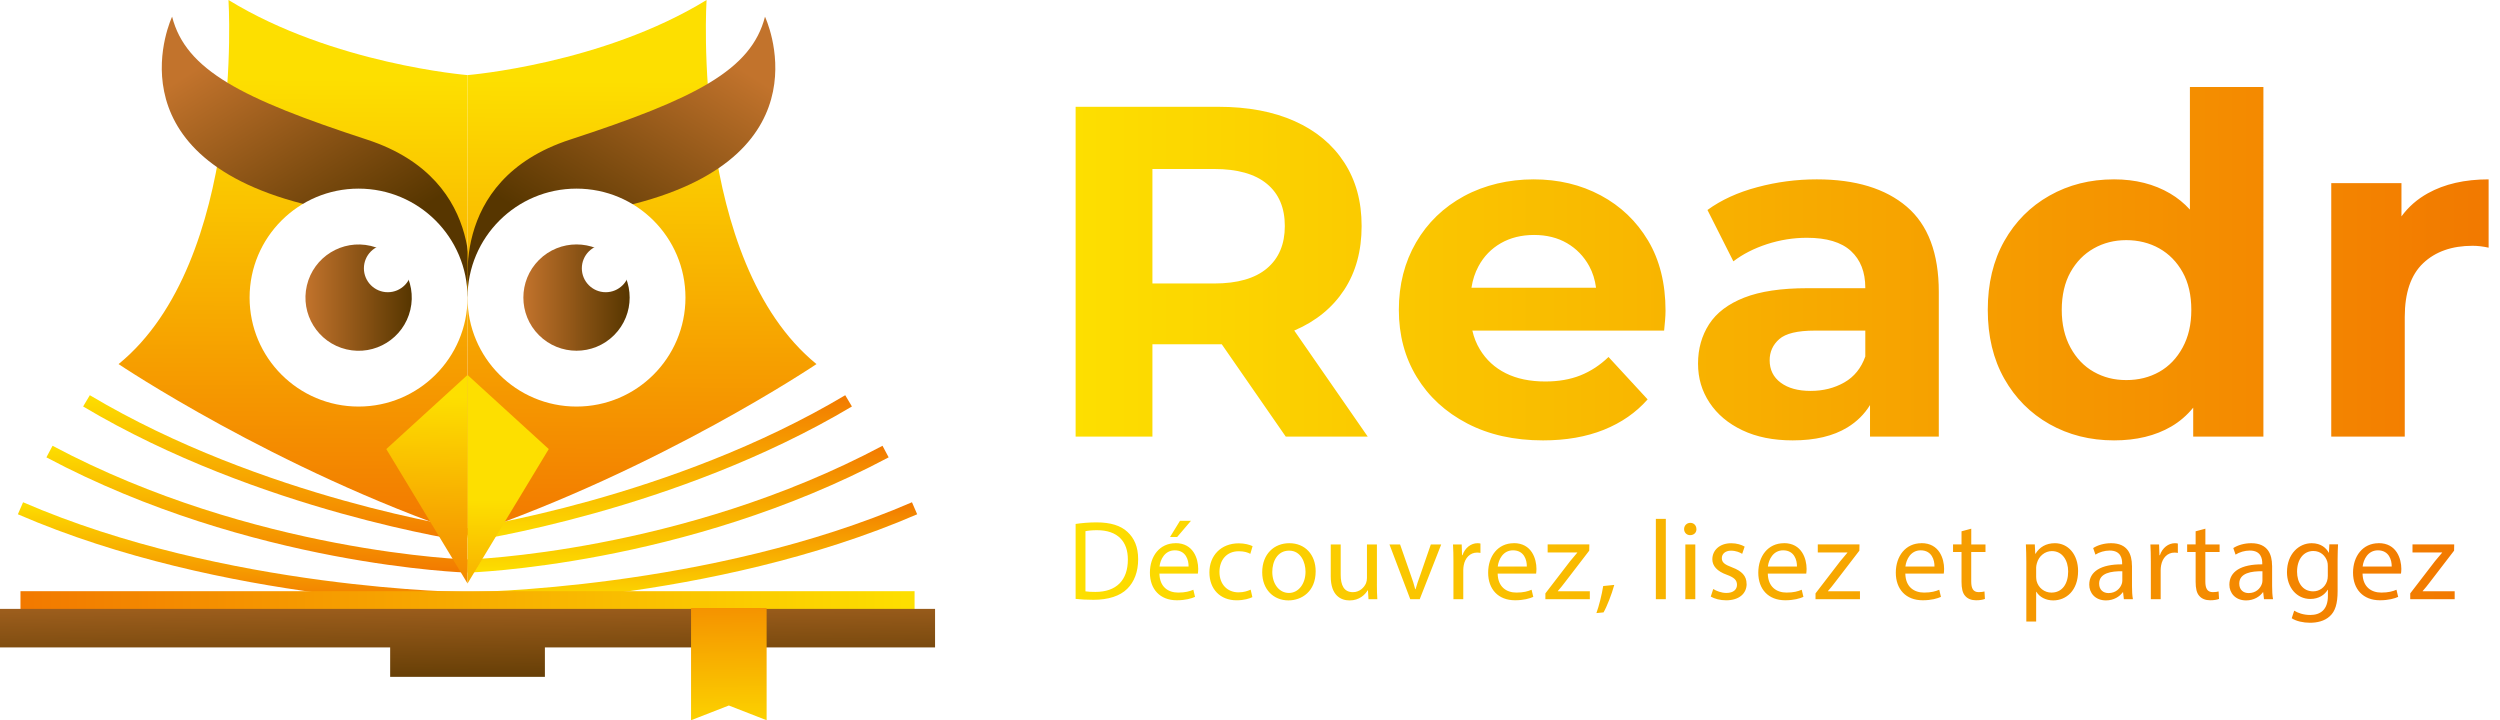 <?xml version="1.0" encoding="UTF-8"?><svg id="Layer_1" xmlns="http://www.w3.org/2000/svg" xmlns:xlink="http://www.w3.org/1999/xlink" viewBox="0 0 795.89 229.29"><defs><style>.cls-1{fill:#fff;}.cls-2{fill:url(#linear-gradient-17);}.cls-3{fill:url(#linear-gradient-15);}.cls-4{stroke:url(#linear-gradient-3);}.cls-4,.cls-5,.cls-6,.cls-7,.cls-8,.cls-9{fill:none;stroke-miterlimit:10;stroke-width:4.17px;}.cls-10{fill:url(#linear-gradient-14);}.cls-11{fill:url(#linear-gradient-18);filter:url(#drop-shadow-1);}.cls-5{stroke:url(#linear-gradient-5);}.cls-6{stroke:url(#linear-gradient-2);}.cls-12{fill:url(#linear-gradient-11);}.cls-7{stroke:url(#linear-gradient);}.cls-13{fill:url(#linear-gradient-10);}.cls-14{fill:url(#linear-gradient-16);}.cls-15{fill:url(#linear-gradient-7);}.cls-16{fill:url(#linear-gradient-9);}.cls-8{stroke:url(#linear-gradient-4);}.cls-9{stroke:url(#linear-gradient-6);}.cls-17{fill:url(#linear-gradient-19);filter:url(#drop-shadow-2);}.cls-18{fill:url(#linear-gradient-8);}.cls-19{fill:url(#linear-gradient-12);}.cls-20{fill:url(#linear-gradient-13);}</style><linearGradient id="linear-gradient" x1="6400.21" y1="126.47" x2="6399.71" y2="171.7" gradientTransform="translate(6609.84) rotate(-180) scale(1 -1)" gradientUnits="userSpaceOnUse"><stop offset="0" stop-color="#f27900"/><stop offset="1" stop-color="#fddf00"/></linearGradient><linearGradient id="linear-gradient-2" x1="6394.21" y1="142.63" x2="6393.78" y2="181.55" xlink:href="#linear-gradient"/><linearGradient id="linear-gradient-3" x1="6389.61" y1="160.67" x2="6389.27" y2="191.89" xlink:href="#linear-gradient"/><linearGradient id="linear-gradient-4" x1="88.05" y1="126.47" x2="87.55" y2="171.7" gradientUnits="userSpaceOnUse"><stop offset="0" stop-color="#fddf00"/><stop offset="1" stop-color="#f27900"/></linearGradient><linearGradient id="linear-gradient-5" x1="82.05" y1="142.63" x2="81.62" y2="181.55" xlink:href="#linear-gradient-4"/><linearGradient id="linear-gradient-6" x1="77.45" y1="160.67" x2="77.11" y2="191.89" xlink:href="#linear-gradient-4"/><linearGradient id="linear-gradient-7" x1="6.52" y1="196.61" x2="291.16" y2="196.61" gradientTransform="matrix(1, 0, 0, 1, 0, 0)" xlink:href="#linear-gradient"/><linearGradient id="linear-gradient-8" x1="148.65" y1="177.32" x2="149.03" y2="221.97" gradientUnits="userSpaceOnUse"><stop offset="0" stop-color="#c2732c"/><stop offset="1" stop-color="#573600"/></linearGradient><linearGradient id="linear-gradient-9" x1="93.95" y1="25.15" x2="93.16" y2="168.24" xlink:href="#linear-gradient-4"/><linearGradient id="linear-gradient-10" x1="6460.86" y1="13.58" x2="6420.41" y2="77.69" gradientTransform="translate(6536.5) rotate(-180) scale(1 -1)" xlink:href="#linear-gradient-8"/><linearGradient id="linear-gradient-11" x1="204.63" y1="25.76" x2="203.84" y2="168.85" xlink:href="#linear-gradient-4"/><linearGradient id="linear-gradient-12" x1="222.68" y1="13.58" x2="182.23" y2="77.69" xlink:href="#linear-gradient-8"/><linearGradient id="linear-gradient-13" x1="97.23" y1="94.74" x2="131.07" y2="94.74" gradientTransform="translate(180.24 -38.08) rotate(76.76)" xlink:href="#linear-gradient-8"/><linearGradient id="linear-gradient-14" x1="166.61" y1="94.74" x2="200.45" y2="94.74" gradientTransform="translate(120.74 -102.03) rotate(45)" xlink:href="#linear-gradient-8"/><linearGradient id="linear-gradient-15" x1="136.61" y1="126.28" x2="135.32" y2="196.47" xlink:href="#linear-gradient-4"/><linearGradient id="linear-gradient-16" x1="161.46" y1="159.33" x2="160.82" y2="218.2" xlink:href="#linear-gradient-4"/><linearGradient id="linear-gradient-17" x1="10932.05" y1="11263.41" x2="10990.54" y2="11262.95" gradientTransform="translate(11495.18 -10753.3) rotate(90)" xlink:href="#linear-gradient"/><linearGradient id="linear-gradient-18" x1="340.43" y1="81.95" x2="790.27" y2="81.95" xlink:href="#linear-gradient-4"/><filter id="drop-shadow-1" filterUnits="userSpaceOnUse"><feOffset dx="2" dy="2"/><feGaussianBlur result="blur" stdDeviation="1"/><feFlood flood-color="#000" flood-opacity=".75"/><feComposite in2="blur" operator="in"/><feComposite in="SourceGraphic"/></filter><linearGradient id="linear-gradient-19" x1="340.43" y1="179.72" x2="779.44" y2="179.72" xlink:href="#linear-gradient-4"/><filter id="drop-shadow-2" filterUnits="userSpaceOnUse"><feOffset dx="2" dy="2"/><feGaussianBlur result="blur-2" stdDeviation="1"/><feFlood flood-color="#000" flood-opacity=".75"/><feComposite in2="blur-2" operator="in"/><feComposite in="SourceGraphic"/></filter></defs><g><g><path class="cls-7" d="m148.84,170.31s65.58-9.5,121.31-42.7"/><path class="cls-6" d="m148.84,180.21s68.46-2.07,133.09-36.45"/><path class="cls-4" d="m148.84,190.59s77.39-.66,142.32-28.78"/></g><g><path class="cls-8" d="m148.84,170.31s-65.58-9.5-121.31-42.7"/><path class="cls-5" d="m148.84,180.21s-68.46-2.07-133.09-36.45"/><path class="cls-9" d="m148.84,190.59s-77.4-.66-142.32-28.78"/></g><rect class="cls-15" x="6.52" y="188.21" width="284.64" height="16.8"/><polygon class="cls-18" points="297.68 193.84 0 193.84 0 206.11 124.21 206.11 124.21 215.48 173.47 215.48 173.47 206.11 297.68 206.11 297.68 193.84"/><g><path class="cls-16" d="m148.84,23.91S105.99,20.41,72.74,0c0,0,5.25,83.08-34.99,115.91,0,0,49.58,33.4,111.09,54.4V23.91Z"/><path class="cls-13" d="m148.84,94.74s7.93-37.25-32-50.29C76.92,31.4,59.13,22.31,54.79,5.31c0,0-20.67,43.61,41.67,59.59,50.89,13.04,52.38,29.84,52.38,29.84Z"/><path class="cls-12" d="m148.84,23.91s42.85-3.5,76.1-23.91c0,0-5.25,83.08,34.99,115.91,0,0-49.58,33.4-111.09,54.4V23.91Z"/><path class="cls-19" d="m149.48,94.74s-7.93-37.25,32-50.29c39.92-13.04,57.71-22.14,62.06-39.13,0,0,20.68,43.61-41.67,59.59-50.89,13.04-52.38,29.84-52.38,29.84Z"/><circle class="cls-1" cx="114.15" cy="94.74" r="34.69"/><circle class="cls-20" cx="114.15" cy="94.74" r="16.92" transform="translate(-4.2 184.17) rotate(-76.76)"/><path class="cls-1" d="m131.07,85.42c0,4.2-3.41,7.61-7.61,7.61s-7.61-3.41-7.61-7.61,3.41-7.61,7.61-7.61,7.61,3.41,7.61,7.61Z"/><circle class="cls-1" cx="183.53" cy="94.74" r="34.69"/><circle class="cls-10" cx="183.53" cy="94.74" r="16.92" transform="translate(-13.23 157.52) rotate(-45)"/><path class="cls-1" d="m200.45,85.42c0,4.2-3.41,7.61-7.61,7.61s-7.61-3.41-7.61-7.61,3.41-7.61,7.61-7.61,7.61,3.41,7.61,7.61Z"/><polygon class="cls-3" points="122.98 142.96 148.84 119.37 148.84 185.75 122.98 142.96"/><polygon class="cls-14" points="174.7 142.96 148.84 119.37 148.84 185.75 174.7 142.96"/></g><polygon class="cls-2" points="220 229.29 220 193.56 244.06 193.56 244.06 229.29 232.03 224.6 220 229.29"/></g><path class="cls-11" d="m410.18,103.17c6.8-2.94,12.05-7.24,15.75-12.89,3.7-5.65,5.55-12.43,5.55-20.33s-1.85-14.55-5.55-20.25c-3.7-5.7-8.95-10.07-15.75-13.12-6.8-3.05-14.9-4.58-24.3-4.58h-45.45v105h24.45v-29.4h21c.36,0,.72,0,1.07-.01l20.38,29.41h26.1l-23.4-33.77s.1-.04.15-.06Zm-8.85-19.72c-3.8,3.2-9.4,4.8-16.8,4.8h-19.65v-36.45h19.65c7.4,0,13,1.58,16.8,4.73,3.8,3.14,5.7,7.62,5.7,13.42s-1.9,10.3-5.7,13.5Zm106.27-23.25c-6.35-3.4-13.48-5.1-21.37-5.1s-15.58,1.78-22.13,5.32c-6.55,3.56-11.65,8.48-15.3,14.78-3.65,6.3-5.47,13.45-5.47,21.45s1.89,15.13,5.7,21.38c3.8,6.25,9.15,11.17,16.05,14.77,6.9,3.6,14.94,5.4,24.15,5.4,7.29,0,13.74-1.12,19.35-3.37,5.6-2.25,10.25-5.48,13.95-9.68l-12.45-13.5c-2.7,2.6-5.68,4.55-8.93,5.85s-6.97,1.95-11.17,1.95c-4.9,0-9.11-.87-12.6-2.62-3.51-1.75-6.26-4.28-8.25-7.58-1.11-1.82-1.9-3.82-2.4-6h61.05c.09-1,.19-2.07.3-3.22.09-1.15.15-2.18.15-3.08,0-8.7-1.86-16.15-5.55-22.35-3.71-6.2-8.73-11-15.08-14.4Zm-41.15,29.4c.38-2.52,1.13-4.79,2.23-6.82,1.69-3.16,4.07-5.6,7.12-7.36,3.05-1.74,6.57-2.62,10.58-2.62s7.5.88,10.5,2.62c3,1.76,5.34,4.18,7.05,7.28,1.12,2.06,1.85,4.36,2.18,6.9h-39.66Zm138.58-25.8c-6.81-5.8-16.35-8.7-28.65-8.7-6.41,0-12.71.82-18.9,2.48-6.21,1.64-11.51,4.07-15.9,7.27l8.25,16.35c3-2.3,6.57-4.12,10.72-5.48,4.15-1.34,8.37-2.02,12.68-2.02,6.3,0,10.97,1.4,14.02,4.2,3.05,2.8,4.58,6.7,4.58,11.7v.15h-18.45c-8.31,0-15,1-20.1,3s-8.83,4.83-11.18,8.47c-2.35,3.66-3.52,7.83-3.52,12.53s1.22,8.75,3.67,12.45c2.45,3.7,5.93,6.63,10.43,8.77,4.5,2.15,9.84,3.23,16.05,3.23,7.09,0,12.9-1.37,17.4-4.12,3.04-1.86,5.44-4.24,7.2-7.13v10.05h21.9v-46.05c0-12.3-3.41-21.35-10.2-27.15Zm-13.2,47.7c-1.31,3.7-3.53,6.45-6.68,8.25s-6.73,2.7-10.72,2.7-7.18-.87-9.53-2.62-3.52-4.13-3.52-7.13c0-2.7,1.02-4.95,3.07-6.75,2.05-1.8,5.82-2.7,11.33-2.7h16.05v8.25Zm103.34-46.78c-1.86-2.03-3.95-3.74-6.3-5.12-5.1-3-11.05-4.5-17.85-4.5-7.6,0-14.45,1.73-20.55,5.18-6.1,3.44-10.9,8.27-14.4,14.47s-5.25,13.5-5.25,21.9,1.75,15.7,5.25,21.9,8.3,11.03,14.4,14.48c6.1,3.44,12.95,5.17,20.55,5.17,7.1,0,13.18-1.47,18.23-4.42,2.65-1.55,4.98-3.55,6.97-6v9.22h22.35V25.7h-23.4v39.02Zm-2.32,43.93c-1.85,3.4-4.33,5.98-7.43,7.73-3.1,1.75-6.6,2.62-10.5,2.62s-7.25-.87-10.35-2.62c-3.1-1.75-5.57-4.33-7.42-7.73-1.85-3.4-2.78-7.4-2.78-12s.93-8.7,2.78-12c1.85-3.3,4.32-5.82,7.42-7.57,3.1-1.75,6.55-2.63,10.35-2.63s7.4.88,10.5,2.63c3.1,1.75,5.58,4.27,7.43,7.57,1.85,3.3,2.77,7.3,2.77,12s-.92,8.6-2.77,12Zm97.42-53.55v21.75c-.9-.2-1.78-.35-2.62-.45-.85-.1-1.68-.15-2.48-.15-6.6,0-11.85,1.85-15.75,5.55-3.9,3.7-5.85,9.4-5.85,17.1v38.1h-23.4V56.3h22.35v10.59c2.2-3.02,5-5.47,8.4-7.36,5.3-2.95,11.75-4.43,19.35-4.43Z"/><path class="cls-17" d="m347.09,164.3c-2.48,0-4.75.22-6.66.5v23.86c1.58.18,3.46.29,5.69.29,4.72,0,8.46-1.22,10.73-3.49,2.27-2.23,3.49-5.47,3.49-9.43s-1.26-6.73-3.42-8.71c-2.12-1.98-5.33-3.02-9.83-3.02Zm-.36,22.14c-1.22,0-2.38-.04-3.17-.18v-19.15c.83-.18,2.05-.32,3.67-.32,6.62,0,9.86,3.64,9.83,9.36,0,6.55-3.64,10.29-10.33,10.29Zm25.52-15.51c-5.08,0-8.17,4.14-8.17,9.39s3.2,8.78,8.57,8.78c2.77,0,4.68-.58,5.8-1.08l-.54-2.27c-1.19.5-2.56.9-4.82.9-3.17,0-5.9-1.76-5.98-6.05h12.24c.04-.32.11-.83.11-1.48,0-3.2-1.51-8.21-7.2-8.21Zm-5.11,7.42c.25-2.2,1.66-5.15,4.86-5.15,3.56,0,4.43,3.13,4.39,5.15h-9.25Zm5.62-9.4h-2.27l3.17-5.15h3.49l-4.39,5.15Zm13.46,11.12c0,4.03,2.59,6.51,6.05,6.51,1.8,0,2.99-.47,3.89-.86l.54,2.38c-.83.43-2.66,1.01-5,1.01-5.26,0-8.68-3.56-8.68-8.89s3.67-9.25,9.36-9.25c1.87,0,3.53.47,4.39.9l-.72,2.45c-.76-.43-1.94-.83-3.67-.83-4,0-6.16,2.95-6.16,6.59Zm22.25-9.14c-4.82,0-8.64,3.42-8.64,9.25,0,5.51,3.64,8.96,8.35,8.96,4.21,0,8.67-2.81,8.67-9.25,0-5.33-3.38-8.96-8.39-8.96Zm-.14,15.84c-3.1,0-5.29-2.88-5.29-6.7,0-3.31,1.62-6.77,5.36-6.77s5.22,3.74,5.22,6.7c0,3.92-2.27,6.77-5.29,6.77Zm28.01-2.77c0,1.8.04,3.38.14,4.75h-2.81l-.18-2.84h-.07c-.83,1.4-2.66,3.24-5.76,3.24-2.74,0-6.01-1.51-6.01-7.63v-10.19h3.17v9.65c0,3.31,1.01,5.54,3.89,5.54,2.12,0,3.6-1.48,4.18-2.88.18-.47.29-1.04.29-1.62v-10.69h3.17v12.67Zm17.17-12.67h3.31l-6.84,17.42h-3.02l-6.62-17.42h3.38l3.42,9.79c.58,1.58,1.04,3.02,1.4,4.46h.11c.4-1.44.9-2.88,1.48-4.46l3.38-9.79Zm14.9-.4c.36,0,.61.04.9.11v2.99c-.32-.07-.65-.11-1.08-.11-2.23,0-3.82,1.69-4.25,4.07-.07.43-.14.94-.14,1.48v9.29h-3.13v-11.99c0-2.05-.04-3.82-.14-5.44h2.77l.11,3.42h.14c.79-2.34,2.7-3.82,4.82-3.82Zm11.52,0c-5.08,0-8.17,4.14-8.17,9.39s3.2,8.78,8.57,8.78c2.77,0,4.68-.58,5.8-1.08l-.54-2.27c-1.19.5-2.56.9-4.82.9-3.17,0-5.9-1.76-5.98-6.05h12.24c.04-.32.11-.83.11-1.48,0-3.2-1.51-8.21-7.2-8.21Zm-5.11,7.42c.25-2.2,1.66-5.15,4.86-5.15,3.56,0,4.43,3.13,4.39,5.15h-9.25Zm19.12,7.88h10.19v2.52h-14.15v-1.84l7.88-10.26c.76-.94,1.48-1.76,2.27-2.7v-.07h-9.43v-2.56h13.28l-.04,1.98-7.77,10.12c-.72.97-1.44,1.84-2.23,2.74v.07Zm14.44-1.66l3.53-.36c-.83,3.06-2.41,7.05-3.42,8.75l-2.27.22c.79-2.12,1.76-5.98,2.16-8.6Zm16.77-21.38h3.17v25.56h-3.17v-25.56Zm12.92,3.24c.04,1.08-.76,1.94-2.02,1.94-1.12,0-1.91-.86-1.91-1.94s.83-1.98,1.98-1.98,1.94.86,1.94,1.98Zm-3.53,4.9h3.17v17.42h-3.17v-17.42Zm19.51,12.56c0,3.06-2.38,5.22-6.52,5.22-1.91,0-3.67-.47-4.9-1.19l.79-2.41c.94.61,2.59,1.26,4.18,1.26,2.3,0,3.38-1.15,3.38-2.59,0-1.51-.9-2.34-3.24-3.2-3.13-1.12-4.61-2.84-4.61-4.93,0-2.81,2.27-5.11,6.01-5.11,1.76,0,3.31.5,4.28,1.08l-.79,2.3c-.68-.43-1.94-1.01-3.56-1.01-1.87,0-2.92,1.08-2.92,2.38,0,1.44,1.04,2.09,3.31,2.95,3.02,1.15,4.57,2.66,4.57,5.25Zm11.88-12.96c-5.08,0-8.17,4.14-8.17,9.39s3.2,8.78,8.57,8.78c2.77,0,4.68-.58,5.8-1.08l-.54-2.27c-1.19.5-2.56.9-4.82.9-3.17,0-5.9-1.76-5.98-6.05h12.24c.04-.32.11-.83.11-1.48,0-3.2-1.51-8.21-7.2-8.21Zm-5.11,7.42c.25-2.2,1.66-5.15,4.86-5.15,3.56,0,4.43,3.13,4.39,5.15h-9.25Zm19.12,7.88h10.19v2.52h-14.15v-1.84l7.88-10.26c.76-.94,1.48-1.76,2.27-2.7v-.07h-9.43v-2.56h13.28l-.04,1.98-7.77,10.12c-.72.97-1.44,1.84-2.23,2.74v.07Zm29.77-15.3c-5.08,0-8.17,4.14-8.17,9.39s3.2,8.78,8.57,8.78c2.77,0,4.68-.58,5.8-1.08l-.54-2.27c-1.19.5-2.56.9-4.82.9-3.17,0-5.9-1.76-5.98-6.05h12.24c.04-.32.11-.83.11-1.48,0-3.2-1.51-8.21-7.2-8.21Zm-5.11,7.42c.25-2.2,1.66-5.15,4.86-5.15,3.56,0,4.43,3.13,4.39,5.15h-9.25Zm20.95-7.02h4.54v2.41h-4.54v9.39c0,2.16.61,3.38,2.38,3.38.83,0,1.44-.11,1.84-.22l.14,2.38c-.61.25-1.58.43-2.81.43-1.48,0-2.66-.47-3.42-1.33-.9-.94-1.22-2.48-1.22-4.54v-9.5h-2.7v-2.41h2.7v-4.18l3.1-.83v5Zm26.64-.4c-2.84,0-4.9,1.26-6.19,3.38h-.07l-.14-2.99h-2.84c.07,1.66.14,3.46.14,5.69v18.86h3.13v-9.47h.07c1.04,1.73,3.06,2.74,5.36,2.74,4.1,0,7.92-3.09,7.92-9.36,0-5.29-3.17-8.85-7.38-8.85Zm-1.08,15.73c-2.27,0-4.18-1.51-4.75-3.71-.07-.4-.14-.83-.14-1.3v-2.99c0-.43.11-.9.22-1.3.61-2.38,2.63-3.92,4.79-3.92,3.35,0,5.18,2.99,5.18,6.48,0,4-1.94,6.73-5.29,6.73Zm25.6-8.6c0-3.49-1.3-7.13-6.62-7.13-2.2,0-4.28.61-5.72,1.55l.72,2.09c1.22-.79,2.92-1.3,4.54-1.3,3.56,0,3.96,2.59,3.96,4.03v.36c-6.73-.04-10.47,2.27-10.47,6.48,0,2.52,1.8,5,5.33,5,2.48,0,4.35-1.22,5.33-2.59h.11l.25,2.2h2.88c-.22-1.19-.29-2.66-.29-4.18v-6.51Zm-3.06,4.82c0,.32-.07.68-.18,1.01-.5,1.48-1.94,2.92-4.21,2.92-1.62,0-2.99-.97-2.99-3.02,0-3.38,3.92-4,7.38-3.92v3.02Zm16.78-11.95c.36,0,.61.04.9.11v2.99c-.32-.07-.65-.11-1.08-.11-2.23,0-3.82,1.69-4.25,4.07-.07.43-.14.94-.14,1.48v9.29h-3.13v-11.99c0-2.05-.04-3.82-.14-5.44h2.77l.11,3.42h.14c.79-2.34,2.7-3.82,4.82-3.82Zm9.65.4h4.54v2.41h-4.54v9.39c0,2.16.61,3.38,2.38,3.38.83,0,1.44-.11,1.84-.22l.14,2.38c-.61.25-1.58.43-2.81.43-1.48,0-2.66-.47-3.42-1.33-.9-.94-1.22-2.48-1.22-4.54v-9.5h-2.7v-2.41h2.7v-4.18l3.1-.83v5Zm21.24,6.73c0-3.49-1.3-7.13-6.62-7.13-2.2,0-4.28.61-5.72,1.55l.72,2.09c1.22-.79,2.92-1.3,4.54-1.3,3.56,0,3.96,2.59,3.96,4.03v.36c-6.73-.04-10.47,2.27-10.47,6.48,0,2.52,1.8,5,5.33,5,2.48,0,4.36-1.22,5.33-2.59h.11l.25,2.2h2.88c-.22-1.19-.29-2.66-.29-4.18v-6.51Zm-3.06,4.82c0,.32-.07.68-.18,1.01-.5,1.48-1.94,2.92-4.21,2.92-1.62,0-2.99-.97-2.99-3.02,0-3.38,3.92-4,7.38-3.92v3.02Zm21.17-8.93h-.07c-.76-1.44-2.41-3.02-5.44-3.02-4,0-7.85,3.35-7.85,9.25,0,4.82,3.1,8.5,7.42,8.5,2.7,0,4.57-1.3,5.54-2.92h.07v1.94c0,4.39-2.38,6.08-5.62,6.08-2.16,0-3.96-.65-5.11-1.37l-.79,2.41c1.4.94,3.71,1.44,5.79,1.44,2.2,0,4.64-.5,6.34-2.09,1.69-1.51,2.48-3.96,2.48-7.96v-10.12c0-2.12.07-3.53.14-4.79h-2.77l-.14,2.63Zm-.36,7.38c0,.54-.07,1.15-.25,1.69-.68,2.02-2.45,3.24-4.39,3.24-3.42,0-5.15-2.84-5.15-6.26,0-4.03,2.16-6.59,5.18-6.59,2.3,0,3.85,1.51,4.43,3.35.14.43.18.9.18,1.44v3.13Zm16.2-10.4c-5.08,0-8.17,4.14-8.17,9.39s3.2,8.78,8.57,8.78c2.77,0,4.68-.58,5.8-1.08l-.54-2.27c-1.19.5-2.56.9-4.82.9-3.17,0-5.9-1.76-5.98-6.05h12.24c.04-.32.11-.83.11-1.48,0-3.2-1.51-8.21-7.2-8.21Zm-5.11,7.42c.25-2.2,1.66-5.15,4.86-5.15,3.56,0,4.43,3.13,4.39,5.15h-9.25Zm29.3,7.88v2.52h-14.15v-1.84l7.88-10.26c.76-.94,1.48-1.76,2.27-2.7v-.07h-9.43v-2.56h13.28l-.04,1.98-7.77,10.12c-.72.97-1.44,1.84-2.23,2.74v.07h10.19Z"/></svg>